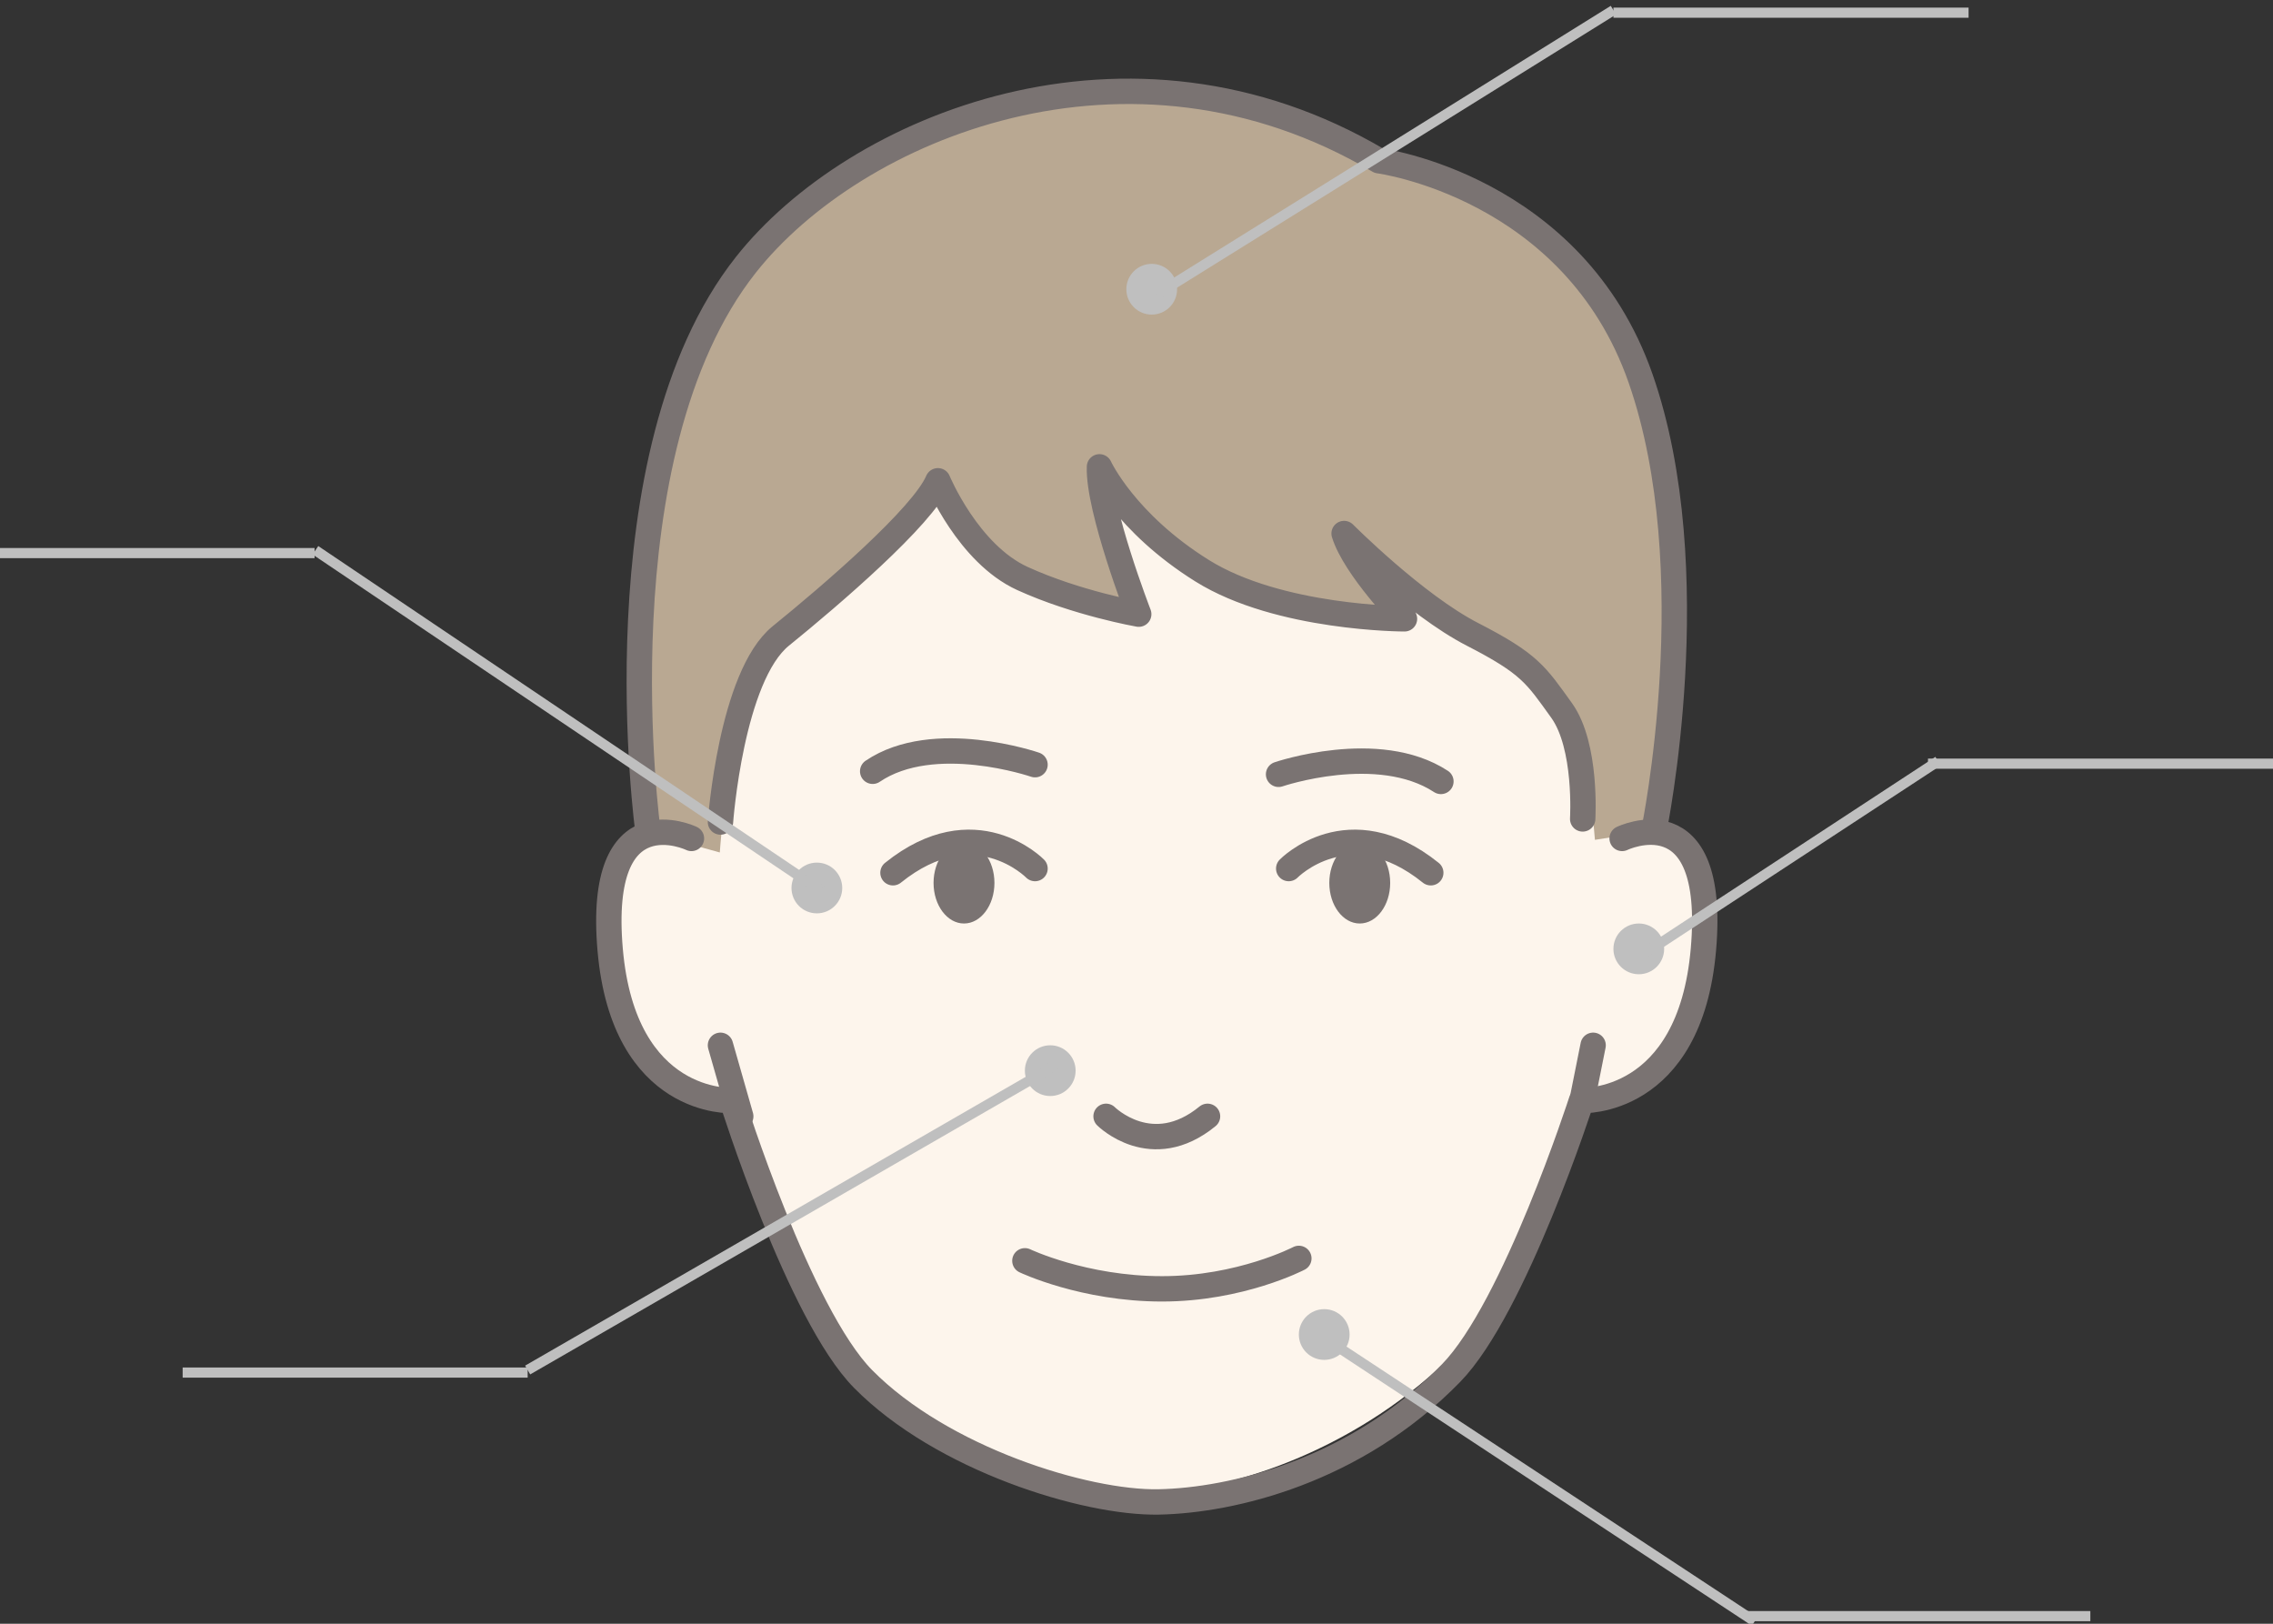 <?xml version="1.0" encoding="UTF-8"?>
<svg width="224px" height="160px" viewBox="0 0 224 160" version="1.1" xmlns="http://www.w3.org/2000/svg" xmlns:xlink="http://www.w3.org/1999/xlink">
    <rect x="0" y="0" width="224" height="160" fill="#333333" stroke="none"/>
    <!-- Generator: Sketch 51.2 (57519) - http://www.bohemiancoding.com/sketch -->
    <title>Group 2</title>
    <desc>Created with Sketch.</desc>
    <defs></defs>
    <g id="Pages" stroke="none" stroke-width="1" fill="none" fill-rule="evenodd">
        <g id="チャット_気になる症状がある2.5" transform="translate(-74, -422)">
            <g id="Group-2" transform="translate(74, 422)">
                <g id="Group-31" transform="translate(60, 9)">
                    <path d="M8.142,72.926 C8.142,72.926 -1.204,68.454 0.13,83.831 C1.465,99.206 12.147,98.629 12.147,98.629 C12.147,98.629 18.754,119.582 25.053,125.937 C32.82,133.776 46.984,138.137 54.191,137.997 C61.399,137.856 74.102,133.773 83.542,124.124 C89.799,117.726 95.851,98.629 95.851,98.629 C95.851,98.629 106.534,99.176 107.87,83.8 C109.204,68.424 99.857,72.926 99.857,72.926 C99.857,72.926 96.556,71.071 96.53,69.93 C96.505,68.788 95.279,53.452 93.667,47.724 C92.054,41.998 65.365,25 47.631,25 C29.898,25 11.448,49.203 9.477,54.93 C7.508,60.657 8.142,72.926 8.142,72.926" id="Fill-1" fill="#FDF5EC"></path>
                    <path d="M102.998,72.848 C102.998,72.848 108.286,47.245 101.674,28.299 C95.06,9.353 75.882,6.842 75.882,6.842 C51.192,-7.767 24.195,3.559 13.496,17.114 C-1.275,35.832 3.866,73.043 3.866,73.043 L10.936,75 C10.936,75 12.011,57.882 17.15,53.534 C22.288,49.185 31.303,42.338 32.755,37.996 C32.755,37.996 34.574,45.402 41.157,47.785 C47.74,50.167 52.711,51.358 52.711,51.358 C52.711,51.358 48.716,42.331 48.81,36.598 C48.81,36.598 51.87,45.174 60.823,48.016 C69.778,50.857 79.119,51.824 79.119,51.824 L73.118,43.279 C73.118,43.279 83.041,51.817 85.871,53.378 C88.701,54.941 94.597,58.071 95.645,62.743 C96.693,67.416 97.177,73.755 97.177,73.755 L102.998,72.848 Z" id="Fill-3" fill="#B9A892"></path>
                    <path d="M99.857,73.617 C99.857,73.617 109.204,69.094 107.87,84.542 C106.535,99.992 95.852,99.442 95.852,99.442 C95.852,99.442 89.268,119.864 83.01,126.291 C73.57,135.987 61.4,138.855 54.191,138.997 C46.984,139.138 32.821,134.756 25.053,126.879 C18.754,120.495 12.148,99.442 12.148,99.442 C12.148,99.442 1.465,100.022 0.13,84.574 C-1.204,69.124 8.142,73.617 8.142,73.617" id="Stroke-5" stroke="#7A7372" stroke-width="2.5" stroke-linecap="round" stroke-linejoin="round"></path>
                    <path d="M3.866,73 C3.866,73 -1.275,35.811 13.496,17.104 C24.195,3.556 51.192,-7.762 75.882,6.838 C75.882,6.838 95.06,9.347 101.674,28.282 C108.287,47.217 102.997,72.805 102.997,72.805" id="Stroke-7" stroke="#7A7372" stroke-width="2.5" stroke-linecap="round" stroke-linejoin="round"></path>
                    <path d="M11,72 C11,72 12.042,57.633 16.952,53.66 C21.863,49.686 30.94,41.891 32.429,38.375 C32.429,38.375 35.404,45.559 40.761,48.004 C46.119,50.45 52.22,51.519 52.22,51.519 C52.22,51.519 48.202,41.126 48.351,37 C48.351,37 50.881,42.503 58.47,47.24 C66.059,51.978 78.41,51.978 78.41,51.978 C78.41,51.978 73.5,46.934 72.458,43.572 C72.458,43.572 79.453,50.603 85.107,53.507 C90.762,56.411 91.356,57.481 93.887,60.996 C96.416,64.51 95.97,71.695 95.97,71.695" id="Stroke-9" stroke="#7A7372" stroke-width="2.5" stroke-linecap="round" stroke-linejoin="round"></path>
                    <path d="M97,94 L96,99" id="Stroke-11" stroke="#7A7372" stroke-width="2.5" stroke-linecap="round" stroke-linejoin="round"></path>
                    <path d="M11,94 L13,101" id="Stroke-13" stroke="#7A7372" stroke-width="2.5" stroke-linecap="round" stroke-linejoin="round"></path>
                    <path d="M49,101 C49,101 53.501,105.5 59,101" id="Stroke-15" stroke="#7A7372" stroke-width="2.5" stroke-linecap="round" stroke-linejoin="round"></path>
                    <path d="M66,67.3 C66,67.3 75.799,63.953 82,68" id="Stroke-17" stroke="#7A7372" stroke-width="2.5" stroke-linecap="round" stroke-linejoin="round"></path>
                    <path d="M67,76.585 C67,76.585 72.928,70.501 81,77" id="Stroke-19" stroke="#7A7372" stroke-width="2.5" stroke-linecap="round" stroke-linejoin="round"></path>
                    <path d="M77,78 C77,80.209 75.656,82 74,82 C72.343,82 71,80.209 71,78 C71,75.791 72.343,74 74,74 C75.656,74 77,75.791 77,78" id="Fill-21" fill="#7A7372"></path>
                    <path d="M42,66.351 C42,66.351 32.029,62.916 26,67" id="Stroke-23" stroke="#7A7372" stroke-width="2.5" stroke-linecap="round" stroke-linejoin="round"></path>
                    <path d="M42,76.585 C42,76.585 36.072,70.501 28,77" id="Stroke-25" stroke="#7A7372" stroke-width="2.5" stroke-linecap="round" stroke-linejoin="round"></path>
                    <path d="M32,78 C32,80.209 33.344,82 35,82 C36.657,82 38,80.209 38,78 C38,75.791 36.657,74 35,74 C33.344,74 32,75.791 32,78" id="Fill-27" fill="#7A7372"></path>
                    <path d="M41,115.236 C41,115.236 46.79,118 54.521,118 C62.251,118 68,115 68,115" id="Stroke-29" stroke="#7A7372" stroke-width="2.5" stroke-linecap="round" stroke-linejoin="round"></path>
                </g>
                <path d="M193.5,1.25 L159.5,1.25" id="Line-2-Copy-6" stroke="#BFBFBF" stroke-linecap="square" fill-rule="nonzero"></path>
                <circle id="Oval-Copy-5" fill="#BFBFBF" fill-rule="nonzero" cx="113.5" cy="28.5" r="2.5"></circle>
                <path d="M114,29 L159,1 L114,29 Z" id="Line-Copy-4" stroke="#BFBFBF" stroke-linecap="square" fill-rule="nonzero"></path>
                <path d="M30.5,54.5 L0.5,54.5" id="Line-2-Copy-6" stroke="#BFBFBF" stroke-linecap="square" fill-rule="nonzero"></path>
                <circle id="Oval-Copy-5" fill="#BFBFBF" fill-rule="nonzero" cx="80.5" cy="87.5" r="2.5"></circle>
                <path d="M80.5,87.5 L31.5,54.5" id="Line-Copy-4" stroke="#BFBFBF" stroke-linecap="square" fill-rule="nonzero"></path>
                <path d="M172.5,159.5 L131.5,132.5" id="Line-Copy-6" stroke="#BFBFBF" stroke-linecap="square" fill-rule="nonzero"></path>
                <path d="M223.5,75.25 L190.5,75.25" id="Line-2-Copy-6" stroke="#BFBFBF" stroke-linecap="square" fill-rule="nonzero"></path>
                <path d="M205.5,159.25 L172.5,159.25" id="Line-2-Copy-8" stroke="#BFBFBF" stroke-linecap="square" fill-rule="nonzero"></path>
                <path d="M51.5,135.25 L18.5,135.25" id="Line-2-Copy-7" stroke="#BFBFBF" stroke-linecap="square" fill-rule="nonzero"></path>
                <circle id="Oval-Copy-5" fill="#BFBFBF" fill-rule="nonzero" cx="161.5" cy="93.5" r="2.5"></circle>
                <circle id="Oval-Copy-6" fill="#BFBFBF" fill-rule="nonzero" cx="103.5" cy="105.5" r="2.5"></circle>
                <circle id="Oval-Copy-7" fill="#BFBFBF" fill-rule="nonzero" cx="130.5" cy="131.5" r="2.5"></circle>
                <path d="M52,135 L104,105 L52,135 Z" id="Line-Copy-5" stroke="#BFBFBF" stroke-linecap="square" fill-rule="nonzero"></path>
                <path d="M162,94 L191,75 L162,94 Z" id="Line-Copy-4" stroke="#BFBFBF" stroke-linecap="square" fill-rule="nonzero"></path>
            </g>
        </g>
    </g>
</svg>